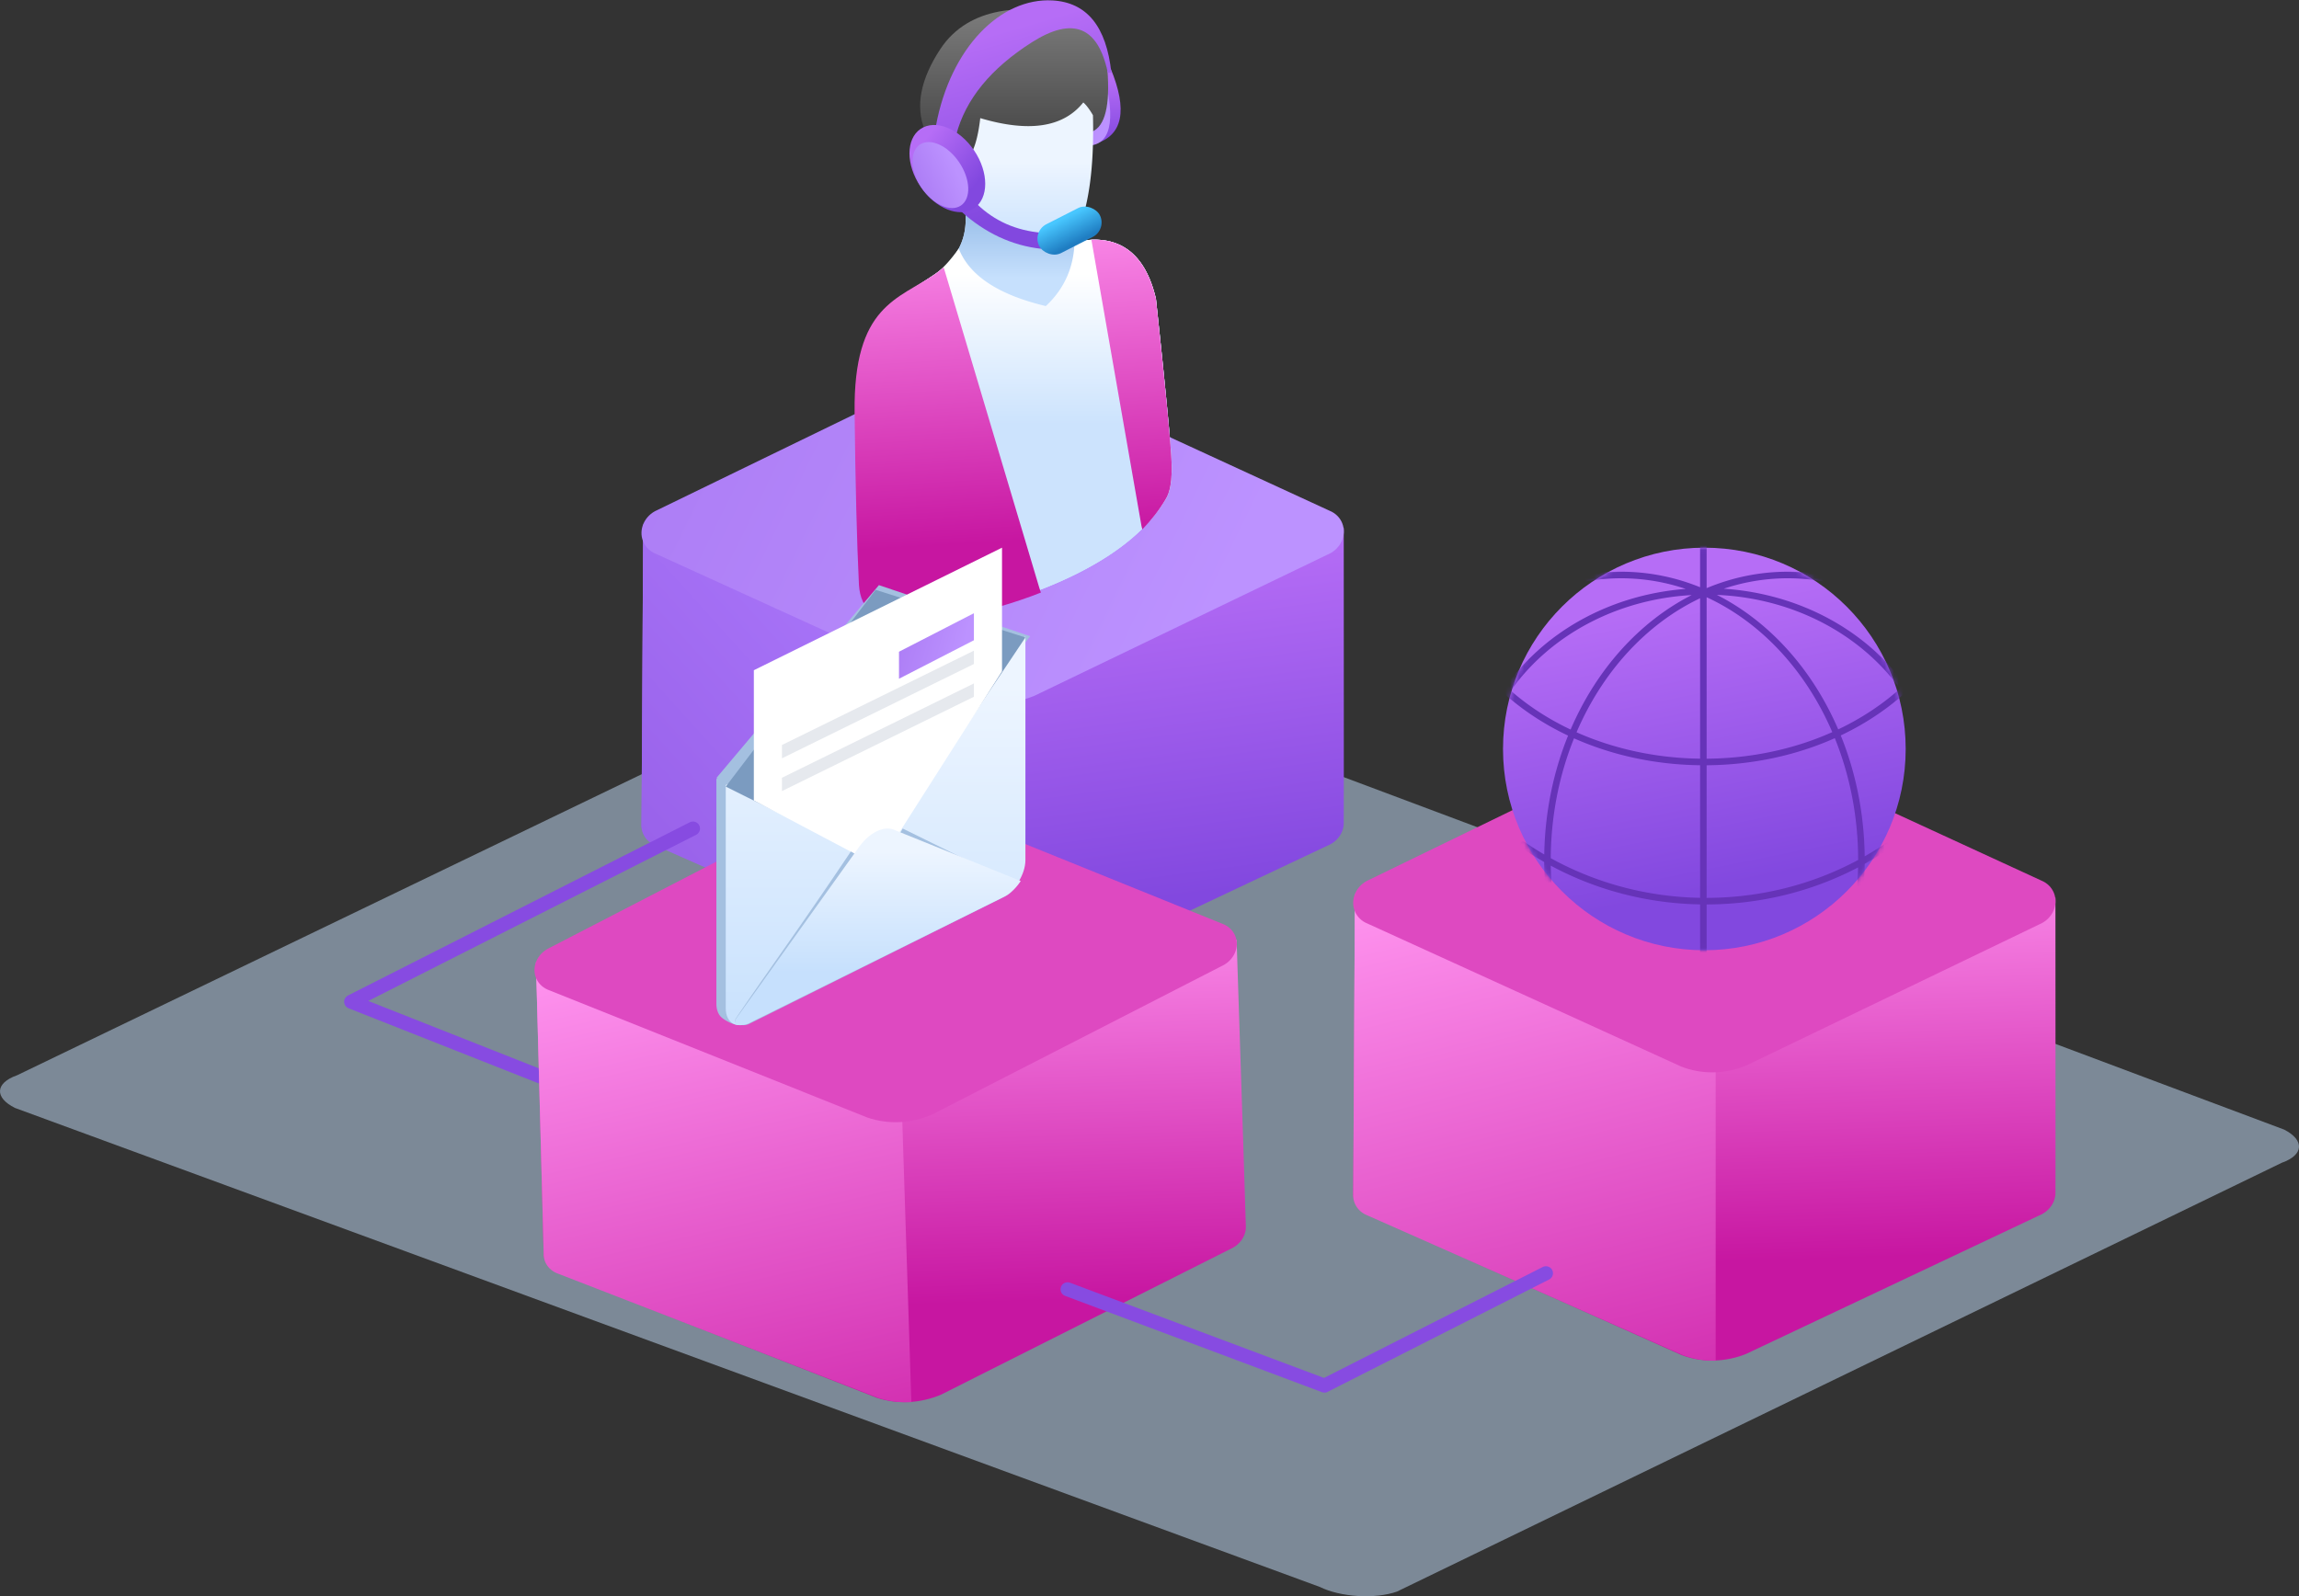 <svg xmlns="http://www.w3.org/2000/svg" xmlns:xlink="http://www.w3.org/1999/xlink" width="491" height="341" viewBox="0 0 491 341">
    <rect x="0" y="0" width="491" height="341" fill="#333333" stroke="none"/>
    <defs>
        <linearGradient id="a" x1="57.787%" x2="53.477%" y1="78.473%" y2="-9.976%">
            <stop offset="0%" stop-color="#C716A1"/>
            <stop offset="100%" stop-color="#FF94EF"/>
        </linearGradient>
        <linearGradient id="b" x1="82.154%" x2="53.477%" y1="136.611%" y2="-9.976%">
            <stop offset="0%" stop-color="#C716A1"/>
            <stop offset="100%" stop-color="#FF94EF"/>
        </linearGradient>
        <linearGradient id="d" x1="64.004%" x2="78.346%" y1="8.092%" y2="79.317%">
            <stop offset="0%" stop-color="#B66DF6"/>
            <stop offset="100%" stop-color="#8248DF"/>
        </linearGradient>
        <circle id="c" cx="43" cy="43" r="43"/>
        <linearGradient id="f" x1="13.579%" x2="98.27%" y1="100%" y2="2.233%">
            <stop offset="0%" stop-color="#965EE7"/>
            <stop offset="100%" stop-color="#AF7DFF"/>
        </linearGradient>
        <linearGradient id="g" x1="-116.204%" x2="98.27%" y1="-48.871%" y2="2.233%">
            <stop offset="0%" stop-color="#965EE7"/>
            <stop offset="100%" stop-color="#BC92FF"/>
        </linearGradient>
        <linearGradient id="h" x1="72.259%" x2="72.259%" y1="7.403%" y2="91.969%">
            <stop offset="0%" stop-color="#787878"/>
            <stop offset="100%" stop-color="#2D2D2D"/>
        </linearGradient>
        <linearGradient id="i" x1="52.418%" x2="52.418%" y1="11.298%" y2="28.951%">
            <stop offset="0%" stop-color="#EDF5FF"/>
            <stop offset="100%" stop-color="#C6E0FD"/>
        </linearGradient>
        <linearGradient id="j" x1="54.62%" x2="54.62%" y1="-5.369%" y2="17.793%">
            <stop offset="0%" stop-color="#83AEDF"/>
            <stop offset="100%" stop-color="#C6E0FD"/>
        </linearGradient>
        <linearGradient id="k" x1="57.857%" x2="57.857%" y1="9.272%" y2="48.214%">
            <stop offset="0%" stop-color="#FFF"/>
            <stop offset="100%" stop-color="#CCE3FD"/>
        </linearGradient>
        <linearGradient id="l" x1="72.259%" x2="72.259%" y1="7.403%" y2="91.969%">
            <stop offset="0%" stop-color="#48C7FF"/>
            <stop offset="100%" stop-color="#1F7DC2"/>
        </linearGradient>
        <linearGradient id="m" x1="50%" x2="50%" y1="12.697%" y2="106.173%">
            <stop offset="0%" stop-color="#EDF5FF"/>
            <stop offset="100%" stop-color="#C6E0FD"/>
        </linearGradient>
        <linearGradient id="n" x1="50%" x2="50%" y1="12.697%" y2="73.291%">
            <stop offset="0%" stop-color="#EDF5FF"/>
            <stop offset="100%" stop-color="#C6E0FD"/>
        </linearGradient>
    </defs>
    <g fill="none" fill-rule="evenodd">
        <path fill="#C6E0FD" d="M3.63 229.714c-4.67 1.65-4.86 4.772-.42 6.976l278.647 102.314c4.44 2.204 11.83 2.65 16.497 1.001l188.997-91.618c4.672-1.65 4.886-4.817.479-7.072L212.437 138.072c-4.408-2.255-11.77-2.745-16.439-1.097L3.631 229.715z" opacity=".5"/>
        <path fill="url(#a)" d="M80.147 67.904c-4.462-1.773-9.62-1.69-14.236.23C22.216 48.6.368 35.018.368 35.018S.042 97.071.001 99.027a4.526 4.526 0 0 0 .367 1.886c.496 1.155 1.457 2.066 2.688 2.545l66.96 29.963c4.35 1.693 9.35 1.633 13.861-.168l62.631-29.597c2.065-.825 3.373-2.671 3.475-4.603.023-.438.023-21.535 0-63.293L80.147 67.904z" transform="translate(289 156)"/>
        <path fill="url(#b)" d="M70.353 133.456L3.07 103.657c-1.236-.477-2.202-1.38-2.7-2.527A4.442 4.442 0 0 1 0 99.26c.04-1.941.369-63.494.369-63.494L66.228 68.69c4.638-1.9 6.708-.601 11.191 1.162v64.825a18.66 18.66 0 0 1-7.066-1.222z" transform="translate(289 156)"/>
        <path fill="#DE49C1" d="M435.978 188.116l-66.825-30.782c-4.463-1.81-9.621-1.724-14.237.238l-62.514 30.383c-2.75 1.169-4.109 4.189-3.034 6.746.496 1.18 1.457 2.108 2.688 2.598l66.965 30.533c4.35 1.729 9.35 1.666 13.862-.173l62.636-30.18c2.767-1.128 4.174-4.13 3.143-6.705-.481-1.202-1.443-2.155-2.684-2.658z"/>
        <g transform="translate(321 117)">
            <mask id="e" fill="#fff">
                <use xlink:href="#c"/>
            </mask>
            <use fill="url(#d)" xlink:href="#c"/>
            <path fill="#6633B8" fill-rule="nonzero" d="M75.85 66.71c-.013-9.322-1.803-18.144-4.988-26.015-8.234 3.678-17.599 5.718-27.375 5.787v28.331c11.515-.019 22.585-2.848 32.363-8.103zm-.016 1.593c-9.812 5.134-20.865 7.894-32.347 7.912v11.268H42.09v-11.28c-11.341-.2-22.233-3.079-31.888-8.274.018 1.192.065 2.38.142 3.561l-1.394.09a74.026 74.026 0 0 1-.153-4.428 68.527 68.527 0 0 1-4.948-3.1.702.702 0 0 1-.181-.974c.218-.319.652-.4.97-.182a67.123 67.123 0 0 0 4.169 2.645c.154-9.08 1.965-17.681 5.089-25.395-5.04-2.38-9.631-5.386-13.604-8.937l.285-.322L0 30.494C8.37 18.13 22.818 10.043 39.015 8.805a43.14 43.14 0 0 0-21.468-1.582l-.247-1.38a44.438 44.438 0 0 1 7.91-.708c5.91 0 11.588 1.167 16.88 3.315V-2.224h1.397V8.639h.007C48.916 6.37 54.75 5.135 60.833 5.135c2.997 0 5.962.3 8.873.893l-.278 1.374A43.134 43.134 0 0 0 47.15 8.764c16.43 1.088 31.123 9.22 39.591 21.73l-1.155.787c-3.936 3.499-8.475 6.469-13.454 8.83 3.18 7.835 5.002 16.588 5.11 25.83 1.53-.87 3.027-1.8 4.488-2.79a.697.697 0 0 1 .97.189.702.702 0 0 1-.189.973 68.558 68.558 0 0 1-5.268 3.232 73.86 73.86 0 0 1-.212 4.913l-1.393-.108c.103-1.342.169-2.691.196-4.047zm-65.64-1.973c9.618 5.316 20.525 8.266 31.896 8.472V46.478c-9.607-.117-18.81-2.138-26.923-5.749-3.133 7.755-4.912 16.433-4.972 25.601zm60.129-26.929c-5.64-13.12-15.201-23.453-26.836-28.817V45.08c9.593-.068 18.775-2.073 26.836-5.679zm1.268-.585c4.89-2.323 9.339-5.247 13.183-8.693-8.577-11.828-23.047-19.37-39.091-20.034C56.898 15.78 66.078 26.007 71.59 38.816zm-69.93-8.265c3.755 3.28 8.063 6.07 12.775 8.301 5.5-12.798 14.659-23.022 25.85-28.726-15.927.88-30.224 8.543-38.625 20.425zm14.044 8.885c7.941 3.539 16.961 5.524 26.385 5.64V10.803C30.656 16.23 21.268 26.474 15.705 39.436z" mask="url(#e)"/>
        </g>
        <path fill="url(#d)" d="M80.147 67.904c-4.462-1.773-9.62-1.69-14.236.23C22.216 48.6.368 35.018.368 35.018S.042 97.071.001 99.027a4.526 4.526 0 0 0 .367 1.886c.496 1.155 1.457 2.066 2.688 2.545l66.96 29.963c4.35 1.693 9.35 1.633 13.861-.168l62.631-29.597c2.065-.825 3.373-2.671 3.475-4.603.023-.438.023-21.535 0-63.293L80.147 67.904z" transform="translate(137 77)"/>
        <path fill="url(#f)" d="M70.353 133.456L3.07 103.657c-1.236-.477-2.202-1.38-2.7-2.527A4.442 4.442 0 0 1 0 99.26c.04-1.941.369-63.494.369-63.494L66.228 68.69c4.638-1.9 6.708-.601 11.191 1.162v64.825a18.66 18.66 0 0 1-7.066-1.222z" transform="translate(137 77)"/>
        <path fill="url(#g)" d="M146.978 32.116L80.153 1.334c-4.463-1.81-9.621-1.724-14.237.238L3.402 31.955C.652 33.124-.707 36.144.368 38.7c.496 1.18 1.457 2.108 2.688 2.598L70.02 71.832c4.35 1.729 9.35 1.666 13.862-.173l62.636-30.18c2.767-1.128 4.174-4.13 3.143-6.705-.481-1.202-1.443-2.155-2.684-2.658z" transform="translate(137 77)"/>
        <g>
            <g transform="translate(182.011 .066)">
                <path fill="url(#d)" d="M3.771 7.132L10.043 0c5.89 7.7 6.228 13.167 1.011 16.4-5.216 3.233-7.643.143-7.283-9.268z" transform="rotate(15 -22.628 178.708)"/>
                <path fill="url(#g)" d="M9.806 3.072c4.681 8.836 4.174 13.644-1.52 14.422-5.696.779-8.423-2.888-8.182-11l9.702-3.422z" transform="rotate(15 -22.628 178.708)"/>
                <path fill="url(#h)" d="M15.442 27.58c-1.96-5.015-.846-10.72 3.343-17.117C25.068.868 37.167 1.12 44.937 2.86c5.18 1.161 8.366 5.133 9.557 11.917.602 7.667-.482 12.092-3.25 13.275-4.14 7.796-8.502 14.253-13.089 19.372l-12.561-1.93c-5.474-4.598-8.211-7.235-8.211-7.912 0-.677-.647-4.011-1.941-10.003z"/>
                <path fill="url(#i)" d="M23.882 43.344c1.231 6.362-.796 11.383-6.083 15.065C9.87 63.93 4.296 64.566 4.557 87.535c.174 15.313.54 29.088 1.1 41.326.297 2.935 2.305 4.308 6.023 4.118 5.578-.285 43.493-6.644 55.21-26.324 1.019-1.535 1.456-4.205 1.31-8.01-.145-3.805-1.258-15.431-3.338-34.88-2.035-8.668-6.63-12.877-13.784-12.627a9.033 9.033 0 0 1-3.587-.231c2.914-5.883 4.222-14.67 3.922-26.36-.753-1.29-1.442-2.2-2.066-2.728-4.254 5.331-11.587 6.448-22 3.35-.436 3.794-1.181 6.483-2.234 8.068 1.047 2.014 1.494 4.047 1.343 6.1-.151 2.052-1.01 3.388-2.574 4.007z"/>
                <path fill="url(#j)" d="M23.882 43.344c1.231 6.362-.796 11.383-6.083 15.065C9.87 63.93 4.296 64.566 4.557 87.535c.174 15.313.54 29.088 1.1 41.326.297 2.935 2.305 4.308 6.023 4.118 5.578-.285 43.493-6.644 55.21-26.324 1.019-1.535 1.456-4.205 1.31-8.01-.145-3.805-1.258-15.431-3.338-34.88-2.035-8.668-6.63-12.877-13.784-12.627a9.033 9.033 0 0 1-3.587-.231c-4.458 4.534-12.328 2.013-23.61-7.563z"/>
                <path fill="url(#k)" d="M22.75 53.035c-1.814 2.547-3.464 4.338-4.95 5.374C9.87 63.93 4.295 64.566 4.556 87.535c.174 15.313.54 29.088 1.1 41.326.297 2.935 2.305 4.308 6.023 4.118 5.578-.285 43.493-6.644 55.21-26.324 1.019-1.535 1.456-4.205 1.31-8.01-.145-3.805-1.258-15.431-3.338-34.88-2.035-8.668-6.63-12.877-13.784-12.627a9.033 9.033 0 0 1-3.587-.231c0 5.795-2.049 10.599-6.146 14.413-10.136-2.413-16.334-6.508-18.596-12.285z"/>
                <path fill="url(#a)" d="M39.936 125.445L19.534 57.05c-.74.616-1.319 1.07-1.735 1.359C9.87 63.93.244 65.069.505 88.039c.173 15.312.483 27.595.929 36.847.344 5.395 3.76 8.093 10.246 8.093 5.121 0 16.899-1.84 28.616-6.453l-.36-1.08zm21.84-13.137l-10.698-61.17c7.154-.25 11.749 3.96 13.784 12.628 2.08 19.448 3.193 31.074 3.338 34.88.146 3.804-.291 6.474-1.31 8.01-1.368 2.298-3.037 4.419-4.934 6.372l-.18-.72z"/>
                <path fill="url(#d)" d="M22.211 28.725c1.996-7.578 7.37-14.157 16.123-19.737 8.754-5.58 14.17-3.42 16.247 6.479h.76C54.294 5.577 50.1.429 42.755.025 31.738-.582 21.016 10.035 17.89 26.752l4.32 1.973zM26.632 43.517c3.745 3.633 8.371 5.682 13.878 6.147l-.147 3.421c-6.28-.703-11.99-3.374-17.13-8.014l3.4-1.554z"/>
                <rect width="14.524" height="6.912" x="39.148" y="45.74" fill="url(#l)" rx="3.456" transform="rotate(-27 46.41 49.196)"/>
                <ellipse cx="20.315" cy="35.947" fill="url(#d)" rx="6.905" ry="10.222" transform="rotate(-34 20.315 35.947)"/>
                <ellipse cx="18.826" cy="37.332" fill="url(#g)" rx="4.852" ry="7.85" transform="rotate(-34 18.826 37.332)"/>
            </g>
        </g>
        <path stroke="#874BE1" stroke-linecap="round" stroke-linejoin="round" stroke-width="3" d="M148 177l-73 37 129 51"/>
        <g>
            <path fill="url(#a)" d="M81.275 66.555c-4.518-1.557-9.673-1.285-14.229.751C22.739 49.947.466 37.561.466 37.561S2.083 97.857 2.103 99.76c.007.616.144 1.234.426 1.819.532 1.104 1.522 1.952 2.768 2.372l67.9 26.629c4.402 1.484 9.4 1.24 13.855-.677l61.703-31.073c2.04-.877 3.29-2.72 3.33-4.6.01-.426-.65-20.922-1.983-61.488L81.275 66.555z" transform="translate(114 168)"/>
            <path fill="url(#b)" d="M73.535 130.6L5.32 104.143c-1.252-.417-2.246-1.26-2.78-2.354a4.2 4.2 0 0 1-.427-1.804C2.092 98.098.49 38.288.49 38.288l66.89 29.547c4.578-2.017 6.689-.833 11.227.715l2.032 62.976c-2.423.135-4.842-.172-7.105-.926z" transform="translate(114 168)"/>
            <path fill="#DE49C1" d="M260.984 197.312l-67.79-27.43c-4.519-1.592-9.675-1.317-14.23.76l-61.56 31.831c-2.714 1.238-3.978 4.222-2.823 6.666.533 1.128 1.523 1.995 2.77 2.425l67.921 27.182c4.404 1.518 9.403 1.273 13.857-.682l61.69-31.639c2.731-1.198 4.044-4.167 2.933-6.63-.52-1.15-1.51-2.04-2.768-2.483z"/>
        </g>
        <g fill-rule="nonzero">
            <path fill="#A4C0E0" d="M217 135.762v46.796c0 3.087-2.227 6.628-4.866 7.94l-53.058 28.282c-1.538.765-4.102-.647-4.988-1.448-.682-.616-1.088-1.627-1.088-2.93v-47.991l62.97-31.332a.692.692 0 0 1 .98.392c.033.091.05.19.05.291z"/>
            <path fill="#A4C0E0" d="M153 166.195L185.115 182 220 135.915 187.712 125z"/>
            <path fill="url(#m)" d="M66 19v47.708c0 3.07-2.227 6.59-4.866 7.898L6.866 101.493C4.144 102.841 2 101.393 2 98.417V50.709L66 19z" transform="translate(153 117)"/>
            <path fill="#7B9BC0" d="M155 168.04L187 184l32-47.82L187 126z"/>
            <path fill="#FFF" d="M161 143.178V171l26.5 14 26.5-41.591V117z"/>
            <path fill="#A4C0E0" d="M157.52 218.823c.99.266 1.821.232 2.492-.102l54.299-27.054c1.32-.658 1.781-1.095 2.689-2.762L192.795 177l-4.899 8.47-6.181-3.566c-10.85 16.202-18.989 27.354-24.414 35.455l-.145.216c-.252.377-.192.885.135 1.135a.66.66 0 0 0 .229.113z"/>
            <path fill="url(#n)" d="M4.627 101.977c.892.076 1.638-.035 2.237-.332l54.648-27.103c1.329-.659 2.574-1.937 3.488-3.335L37.842 60.223c-2.159-.818-5.149.665-7.308 3.624L4.24 100.564c-.344.48-.3.996.02 1.261.104.088.232.14.367.152z" transform="translate(153 117)"/>
            <path fill="url(#g)" d="M55 14l-16 8.226V28l16-8.226z" transform="translate(153 117)"/>
            <path fill="#E6E9EE" d="M208 139l-41 20.154V162l41-20.154zM208 146l-41 20.154V169l41-20.154z"/>
        </g>
        <path stroke="#874BE1" stroke-linecap="round" stroke-linejoin="round" stroke-width="3" d="M228 275.429L282.857 296l47.314-24"/>
    </g>
</svg>
